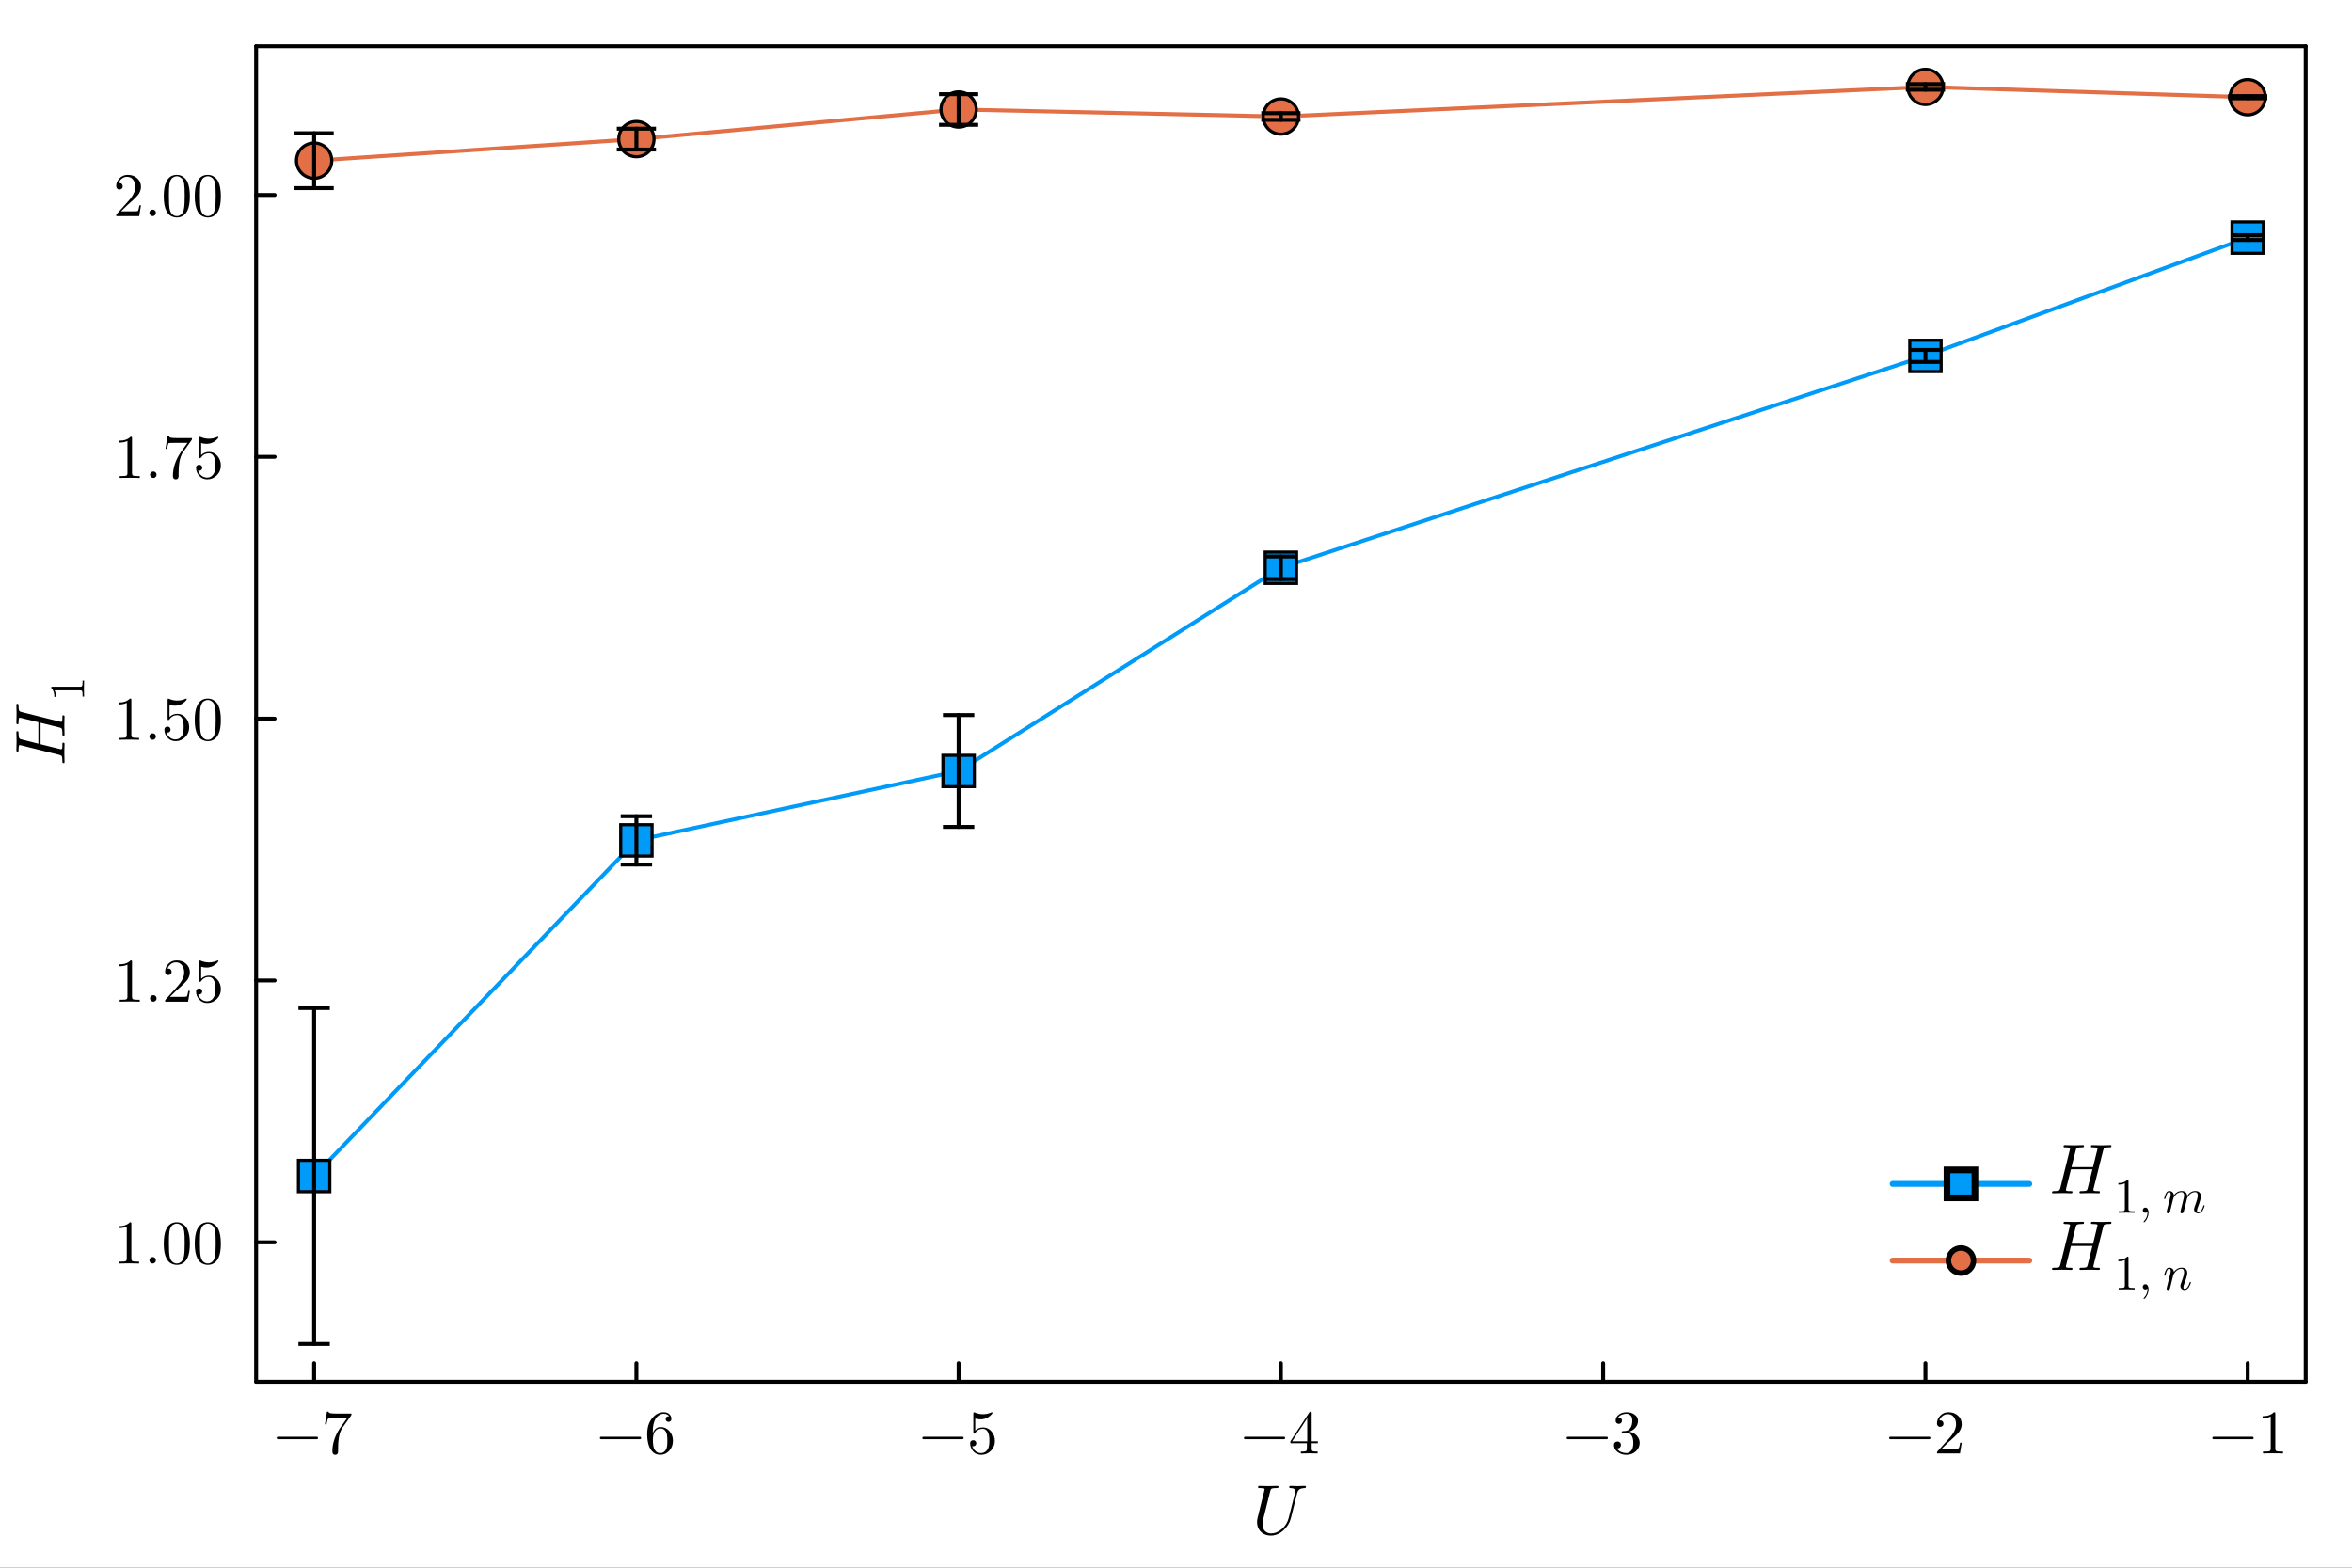 <?xml version="1.0" encoding="utf-8"?>
<svg xmlns="http://www.w3.org/2000/svg" xmlns:xlink="http://www.w3.org/1999/xlink" width="600" height="400" viewBox="0 0 2400 1600">
<rect x="0" y="0" width="2400" height="1600" fill="#333333" stroke="none"/>
<defs>
  <clipPath id="clip910">
    <rect x="0" y="0" width="2400" height="1600"/>
  </clipPath>
</defs>
<path clip-path="url(#clip910)" d="M0 1600 L2400 1600 L2400 0 L0 0  Z" fill="#ffffff" fill-rule="evenodd" fill-opacity="1"/>
<defs>
  <clipPath id="clip911">
    <rect x="480" y="0" width="1681" height="1600"/>
  </clipPath>
</defs>
<defs>
  <clipPath id="clip912">
    <rect x="261" y="47" width="2092" height="1364"/>
  </clipPath>
</defs>
<path clip-path="url(#clip910)" d="M261.33 1410.22 L2352.76 1410.22 L2352.76 47.244 L261.33 47.244  Z" fill="#ffffff" fill-rule="evenodd" fill-opacity="1"/>
<polyline clip-path="url(#clip910)" style="stroke:#000000; stroke-linecap:round; stroke-linejoin:round; stroke-width:4; stroke-opacity:1; fill:none" points="261.33,1410.22 2352.76,1410.22 "/>
<polyline clip-path="url(#clip910)" style="stroke:#000000; stroke-linecap:round; stroke-linejoin:round; stroke-width:4; stroke-opacity:1; fill:none" points="261.33,47.244 2352.76,47.244 "/>
<polyline clip-path="url(#clip910)" style="stroke:#000000; stroke-linecap:round; stroke-linejoin:round; stroke-width:4; stroke-opacity:1; fill:none" points="320.521,1410.22 320.521,1391.32 "/>
<polyline clip-path="url(#clip910)" style="stroke:#000000; stroke-linecap:round; stroke-linejoin:round; stroke-width:4; stroke-opacity:1; fill:none" points="649.361,1410.22 649.361,1391.32 "/>
<polyline clip-path="url(#clip910)" style="stroke:#000000; stroke-linecap:round; stroke-linejoin:round; stroke-width:4; stroke-opacity:1; fill:none" points="978.202,1410.22 978.202,1391.32 "/>
<polyline clip-path="url(#clip910)" style="stroke:#000000; stroke-linecap:round; stroke-linejoin:round; stroke-width:4; stroke-opacity:1; fill:none" points="1307.04,1410.22 1307.04,1391.32 "/>
<polyline clip-path="url(#clip910)" style="stroke:#000000; stroke-linecap:round; stroke-linejoin:round; stroke-width:4; stroke-opacity:1; fill:none" points="1635.88,1410.22 1635.88,1391.32 "/>
<polyline clip-path="url(#clip910)" style="stroke:#000000; stroke-linecap:round; stroke-linejoin:round; stroke-width:4; stroke-opacity:1; fill:none" points="1964.72,1410.22 1964.72,1391.32 "/>
<polyline clip-path="url(#clip910)" style="stroke:#000000; stroke-linecap:round; stroke-linejoin:round; stroke-width:4; stroke-opacity:1; fill:none" points="2293.56,1410.22 2293.56,1391.32 "/>
<path clip-path="url(#clip910)" d="M324.118 1466.71 Q324.489 1467.08 324.489 1467.61 Q324.489 1468.13 324.118 1468.51 Q323.748 1468.88 323.223 1468.88 L283.636 1468.88 Q283.111 1468.88 282.74 1468.51 Q282.37 1468.13 282.37 1467.61 Q282.37 1467.08 282.74 1466.71 Q283.111 1466.34 283.636 1466.34 L323.223 1466.34 Q323.748 1466.34 324.118 1466.71 Z" fill="#000000" fill-rule="nonzero" fill-opacity="1" /><path clip-path="url(#clip910)" d="M331.56 1453.68 L333.629 1440.68 L335.204 1440.68 Q335.389 1441.46 335.698 1441.79 Q336.038 1442.13 337.829 1442.41 Q339.651 1442.69 343.325 1442.69 L358.672 1442.69 Q358.672 1444.14 358.116 1444.91 L349.563 1456.93 Q346.845 1460.72 345.641 1467.73 Q344.931 1472.43 344.962 1478.11 L344.962 1481.32 Q344.962 1484.81 342.028 1484.81 Q339.126 1484.81 339.126 1481.32 Q339.126 1469.25 346.907 1457.54 Q347.741 1456.34 350.798 1452.05 Q353.886 1447.75 354.009 1447.57 L340.917 1447.57 Q335.173 1447.57 334.71 1447.94 Q334.092 1448.5 333.135 1453.68 L331.56 1453.68 Z" fill="#000000" fill-rule="nonzero" fill-opacity="1" /><path clip-path="url(#clip910)" d="M653.839 1466.71 Q654.21 1467.08 654.21 1467.61 Q654.21 1468.13 653.839 1468.51 Q653.468 1468.88 652.943 1468.88 L613.356 1468.88 Q612.831 1468.88 612.461 1468.51 Q612.09 1468.13 612.09 1467.61 Q612.09 1467.08 612.461 1466.71 Q612.831 1466.34 613.356 1466.34 L652.943 1466.34 Q653.468 1466.34 653.839 1466.71 Z" fill="#000000" fill-rule="nonzero" fill-opacity="1" /><path clip-path="url(#clip910)" d="M660.385 1463.44 Q660.385 1453.5 665.45 1447.41 Q670.514 1441.3 677.029 1441.3 Q680.827 1441.3 682.927 1443.25 Q685.058 1445.16 685.058 1448.12 Q685.058 1449.76 684.101 1450.47 Q683.143 1451.18 682.155 1451.18 Q681.013 1451.18 680.117 1450.41 Q679.222 1449.64 679.222 1448.25 Q679.222 1445.41 682.711 1445.41 Q681.074 1442.88 677.153 1442.88 Q675.948 1442.88 674.713 1443.25 Q673.478 1443.59 671.872 1444.76 Q670.267 1445.93 669.032 1447.79 Q667.796 1449.64 666.932 1453.13 Q666.067 1456.62 666.067 1461.16 L666.067 1462.67 Q668.661 1456.4 673.972 1456.43 Q679.283 1456.43 682.958 1460.48 Q686.633 1464.52 686.633 1470.51 Q686.633 1476.66 682.804 1480.73 Q678.975 1484.81 673.602 1484.81 Q671.193 1484.81 669.001 1483.79 Q666.839 1482.8 664.801 1480.52 Q662.794 1478.23 661.59 1473.85 Q660.385 1469.46 660.385 1463.44 M666.191 1469.12 Q666.191 1475.33 667.333 1478.29 Q667.518 1478.79 667.92 1479.47 Q668.352 1480.15 669.062 1481.04 Q669.804 1481.91 671.008 1482.49 Q672.212 1483.05 673.602 1483.05 Q677.832 1483.05 679.87 1478.94 Q680.951 1476.66 680.951 1470.45 Q680.951 1464.12 679.808 1461.8 Q677.863 1457.88 673.91 1457.88 Q671.255 1457.88 669.402 1459.7 Q667.58 1461.53 666.87 1463.97 Q666.191 1466.41 666.191 1469.12 Z" fill="#000000" fill-rule="nonzero" fill-opacity="1" /><path clip-path="url(#clip910)" d="M982.927 1466.71 Q983.297 1467.08 983.297 1467.61 Q983.297 1468.13 982.927 1468.51 Q982.556 1468.88 982.031 1468.88 L942.444 1468.88 Q941.919 1468.88 941.548 1468.51 Q941.178 1468.13 941.178 1467.61 Q941.178 1467.08 941.548 1466.71 Q941.919 1466.34 942.444 1466.34 L982.031 1466.34 Q982.556 1466.34 982.927 1466.71 Z" fill="#000000" fill-rule="nonzero" fill-opacity="1" /><path clip-path="url(#clip910)" d="M989.967 1473.23 Q989.967 1471.35 990.986 1470.64 Q992.005 1469.89 993.086 1469.89 Q994.537 1469.89 995.371 1470.82 Q996.236 1471.72 996.236 1472.98 Q996.236 1474.25 995.371 1475.18 Q994.537 1476.07 993.086 1476.07 Q992.376 1476.07 992.005 1475.95 Q992.839 1478.85 995.371 1480.95 Q997.934 1483.05 1001.3 1483.05 Q1005.53 1483.05 1008.06 1478.94 Q1009.58 1476.29 1009.58 1470.27 Q1009.58 1464.95 1008.43 1462.3 Q1006.67 1458.25 1003.06 1458.25 Q997.934 1458.25 994.908 1462.67 Q994.537 1463.22 994.105 1463.26 Q993.487 1463.26 993.333 1462.92 Q993.209 1462.55 993.209 1461.59 L993.209 1442.88 Q993.209 1441.36 993.827 1441.36 Q994.074 1441.36 994.599 1441.55 Q998.582 1443.31 1003 1443.34 Q1007.54 1443.34 1011.61 1441.49 Q1011.92 1441.3 1012.11 1441.3 Q1012.73 1441.3 1012.76 1442.01 Q1012.76 1442.26 1012.23 1443 Q1011.74 1443.71 1010.66 1444.67 Q1009.58 1445.59 1008.19 1446.49 Q1006.8 1447.38 1004.76 1448 Q1002.75 1448.59 1000.53 1448.59 Q997.872 1448.59 995.155 1447.75 L995.155 1460.08 Q998.428 1456.86 1003.18 1456.86 Q1008.25 1456.86 1011.74 1460.94 Q1015.23 1465.02 1015.23 1470.7 Q1015.23 1476.66 1011.09 1480.73 Q1006.98 1484.81 1001.42 1484.81 Q996.359 1484.81 993.148 1481.2 Q989.967 1477.58 989.967 1473.23 Z" fill="#000000" fill-rule="nonzero" fill-opacity="1" /><path clip-path="url(#clip910)" d="M1311.07 1466.71 Q1311.44 1467.08 1311.44 1467.61 Q1311.44 1468.13 1311.07 1468.51 Q1310.7 1468.88 1310.18 1468.88 L1270.59 1468.88 Q1270.06 1468.88 1269.69 1468.51 Q1269.32 1468.13 1269.32 1467.61 Q1269.32 1467.08 1269.69 1466.71 Q1270.06 1466.34 1270.59 1466.34 L1310.18 1466.34 Q1310.7 1466.34 1311.07 1466.71 Z" fill="#000000" fill-rule="nonzero" fill-opacity="1" /><path clip-path="url(#clip910)" d="M1316.72 1472.98 L1316.72 1471.04 L1336.15 1441.36 Q1336.64 1440.59 1337.41 1440.62 Q1338.12 1440.62 1338.28 1440.9 Q1338.43 1441.18 1338.43 1442.26 L1338.43 1471.04 L1344.76 1471.04 L1344.76 1472.98 L1338.43 1472.98 L1338.43 1478.48 Q1338.43 1480.3 1339.17 1480.89 Q1339.94 1481.47 1343.22 1481.47 L1344.55 1481.47 L1344.55 1483.42 Q1341.95 1483.23 1335.96 1483.23 Q1330 1483.23 1327.41 1483.42 L1327.41 1481.47 L1328.74 1481.47 Q1332.01 1481.47 1332.78 1480.92 Q1333.55 1480.33 1333.55 1478.48 L1333.55 1472.98 L1316.72 1472.98 M1318.51 1471.04 L1333.92 1471.04 L1333.92 1447.45 L1318.51 1471.04 Z" fill="#000000" fill-rule="nonzero" fill-opacity="1" /><path clip-path="url(#clip910)" d="M1640.36 1466.71 Q1640.73 1467.08 1640.73 1467.61 Q1640.73 1468.13 1640.36 1468.51 Q1639.99 1468.88 1639.47 1468.88 L1599.88 1468.88 Q1599.35 1468.88 1598.98 1468.51 Q1598.61 1468.13 1598.61 1467.61 Q1598.61 1467.08 1598.98 1466.71 Q1599.35 1466.34 1599.88 1466.34 L1639.47 1466.34 Q1639.99 1466.34 1640.36 1466.71 Z" fill="#000000" fill-rule="nonzero" fill-opacity="1" /><path clip-path="url(#clip910)" d="M1646.91 1474.9 Q1646.91 1473.01 1647.99 1472.12 Q1649.07 1471.22 1650.46 1471.22 Q1651.91 1471.22 1652.93 1472.18 Q1653.98 1473.11 1653.98 1474.74 Q1653.98 1476.5 1652.74 1477.49 Q1651.54 1478.48 1649.81 1478.23 Q1651.32 1480.76 1654.1 1481.91 Q1656.91 1483.05 1659.51 1483.05 Q1662.22 1483.05 1664.42 1480.7 Q1666.64 1478.36 1666.64 1472.61 Q1666.64 1467.73 1664.72 1464.92 Q1662.84 1462.11 1659.1 1462.11 L1656.33 1462.11 Q1655.37 1462.11 1655.09 1462.02 Q1654.81 1461.93 1654.81 1461.4 Q1654.81 1460.79 1655.77 1460.66 Q1656.73 1460.66 1658.24 1460.48 Q1661.91 1460.35 1663.86 1457.17 Q1665.62 1454.21 1665.62 1449.98 Q1665.62 1446.12 1663.77 1444.51 Q1661.95 1442.88 1659.57 1442.88 Q1657.34 1442.88 1654.9 1443.8 Q1652.47 1444.73 1651.14 1446.8 Q1655.06 1446.8 1655.06 1449.98 Q1655.06 1451.37 1654.16 1452.29 Q1653.3 1453.19 1651.85 1453.19 Q1650.46 1453.19 1649.53 1452.32 Q1648.61 1451.43 1648.61 1449.92 Q1648.61 1446.3 1651.82 1443.8 Q1655.06 1441.3 1659.81 1441.3 Q1664.51 1441.3 1667.97 1443.77 Q1671.46 1446.24 1671.46 1450.04 Q1671.46 1453.78 1668.99 1456.83 Q1666.52 1459.89 1662.59 1461.16 Q1667.41 1462.11 1670.28 1465.39 Q1673.15 1468.63 1673.15 1472.61 Q1673.15 1477.55 1669.26 1481.2 Q1665.37 1484.81 1659.69 1484.81 Q1654.44 1484.81 1650.67 1481.97 Q1646.91 1479.13 1646.91 1474.9 Z" fill="#000000" fill-rule="nonzero" fill-opacity="1" /><path clip-path="url(#clip910)" d="M1969.45 1466.71 Q1969.82 1467.08 1969.82 1467.61 Q1969.82 1468.13 1969.45 1468.51 Q1969.08 1468.88 1968.55 1468.88 L1928.97 1468.88 Q1928.44 1468.88 1928.07 1468.51 Q1927.7 1468.13 1927.7 1467.61 Q1927.7 1467.08 1928.07 1466.71 Q1928.44 1466.34 1928.97 1466.34 L1968.55 1466.34 Q1969.08 1466.34 1969.45 1466.71 Z" fill="#000000" fill-rule="nonzero" fill-opacity="1" /><path clip-path="url(#clip910)" d="M1976.49 1483.42 Q1976.49 1482.28 1976.58 1481.94 Q1976.71 1481.6 1977.2 1481.07 L1989.33 1467.55 Q1995.97 1460.08 1995.97 1453.56 Q1995.97 1449.33 1993.75 1446.3 Q1991.56 1443.28 1987.51 1443.28 Q1984.73 1443.28 1982.39 1444.98 Q1980.04 1446.67 1978.96 1449.7 Q1979.14 1449.64 1979.79 1449.64 Q1981.37 1449.64 1982.23 1450.63 Q1983.13 1451.61 1983.13 1452.94 Q1983.13 1454.64 1982.02 1455.47 Q1980.94 1456.28 1979.85 1456.28 Q1979.42 1456.28 1978.84 1456.18 Q1978.28 1456.09 1977.38 1455.23 Q1976.49 1454.33 1976.49 1452.76 Q1976.49 1448.34 1979.82 1444.82 Q1983.19 1441.3 1988.32 1441.3 Q1994.12 1441.3 1997.92 1444.76 Q2001.75 1448.19 2001.75 1453.56 Q2001.75 1455.44 2001.16 1457.17 Q2000.61 1458.87 1999.83 1460.2 Q1999.09 1461.53 1997.05 1463.66 Q1995.02 1465.79 1993.38 1467.3 Q1991.74 1468.81 1988.07 1472.03 L1981.37 1478.54 L1992.76 1478.54 Q1998.32 1478.54 1998.75 1478.05 Q1999.37 1477.15 2000.14 1472.43 L2001.75 1472.43 L1999.96 1483.42 L1976.49 1483.42 Z" fill="#000000" fill-rule="nonzero" fill-opacity="1" /><path clip-path="url(#clip910)" d="M2299.25 1466.71 Q2299.62 1467.08 2299.62 1467.61 Q2299.62 1468.13 2299.25 1468.51 Q2298.88 1468.88 2298.35 1468.88 L2258.76 1468.88 Q2258.24 1468.88 2257.87 1468.51 Q2257.5 1468.13 2257.5 1467.61 Q2257.5 1467.08 2257.87 1466.71 Q2258.24 1466.34 2258.76 1466.34 L2298.35 1466.34 Q2298.88 1466.34 2299.25 1466.71 Z" fill="#000000" fill-rule="nonzero" fill-opacity="1" /><path clip-path="url(#clip910)" d="M2308.76 1447.32 L2308.76 1445.35 Q2316.35 1445.35 2320.28 1441.3 Q2321.36 1441.3 2321.54 1441.55 Q2321.73 1441.79 2321.73 1442.94 L2321.73 1478.42 Q2321.73 1480.3 2322.65 1480.89 Q2323.58 1481.47 2327.62 1481.47 L2329.63 1481.47 L2329.63 1483.42 Q2327.41 1483.23 2319.38 1483.23 Q2311.35 1483.23 2309.16 1483.42 L2309.16 1481.47 L2311.17 1481.47 Q2315.15 1481.47 2316.11 1480.92 Q2317.06 1480.33 2317.06 1478.42 L2317.06 1445.65 Q2313.76 1447.32 2308.76 1447.32 Z" fill="#000000" fill-rule="nonzero" fill-opacity="1" /><path clip-path="url(#clip910)" d="M1332.57 1517.34 Q1332.57 1518.78 1331.38 1518.78 Q1329.27 1518.85 1327.83 1519.27 Q1326.39 1519.66 1325.55 1520.43 Q1324.74 1521.21 1324.28 1522.05 Q1323.86 1522.86 1323.58 1524.09 L1317.19 1549.63 Q1315.36 1556.83 1309.46 1562.07 Q1303.55 1567.27 1296.84 1567.27 Q1293.01 1567.27 1289.82 1565.69 Q1286.65 1564.11 1284.69 1560.91 Q1282.72 1557.71 1282.72 1553.46 Q1282.72 1551.42 1283.25 1549.28 L1287.6 1531.5 L1289.22 1525.18 Q1290.41 1520.5 1290.41 1520.08 Q1290.41 1519.42 1289.99 1519.24 Q1289.61 1519.03 1288.48 1518.92 L1285.74 1518.78 Q1284.9 1518.78 1284.55 1518.75 Q1284.23 1518.71 1283.98 1518.54 Q1283.74 1518.36 1283.74 1517.97 Q1283.74 1517.48 1283.84 1517.17 Q1283.98 1516.82 1284.23 1516.71 Q1284.48 1516.6 1284.65 1516.57 Q1284.83 1516.53 1285.11 1516.53 L1294.38 1516.75 L1303.59 1516.53 Q1304.61 1516.53 1304.61 1517.34 Q1304.61 1518.36 1304.15 1518.57 Q1303.69 1518.78 1302.15 1518.78 Q1299.51 1518.78 1298.32 1519.13 Q1297.16 1519.45 1296.81 1520.01 Q1296.49 1520.54 1296.11 1522.09 L1289.11 1550.09 Q1288.76 1551.49 1288.55 1552.9 Q1288.38 1554.27 1288.38 1554.97 L1288.34 1555.67 Q1288.34 1560.14 1290.8 1562.59 Q1293.29 1565.05 1297.12 1565.05 Q1302.75 1565.05 1307.98 1560.59 Q1313.25 1556.13 1315.04 1549.14 L1321.51 1523.46 Q1321.72 1522.82 1321.72 1521.94 Q1321.72 1520.54 1320.66 1519.7 Q1319.64 1518.82 1316.83 1518.78 Q1315.53 1518.78 1315.53 1517.97 Q1315.53 1517.31 1315.78 1516.99 Q1316.06 1516.64 1316.27 1516.6 Q1316.52 1516.53 1316.83 1516.53 Q1318.03 1516.53 1320.56 1516.64 Q1323.09 1516.75 1324.32 1516.75 Q1325.55 1516.75 1328.01 1516.64 Q1330.47 1516.53 1331.66 1516.53 Q1332.08 1516.53 1332.29 1516.75 Q1332.54 1516.92 1332.57 1517.13 L1332.57 1517.34 Z" fill="#000000" fill-rule="nonzero" fill-opacity="1" /><polyline clip-path="url(#clip910)" style="stroke:#000000; stroke-linecap:round; stroke-linejoin:round; stroke-width:4; stroke-opacity:1; fill:none" points="261.33,1410.22 261.33,47.244 "/>
<polyline clip-path="url(#clip910)" style="stroke:#000000; stroke-linecap:round; stroke-linejoin:round; stroke-width:4; stroke-opacity:1; fill:none" points="2352.76,1410.22 2352.76,47.244 "/>
<polyline clip-path="url(#clip910)" style="stroke:#000000; stroke-linecap:round; stroke-linejoin:round; stroke-width:4; stroke-opacity:1; fill:none" points="261.33,1267.95 280.227,1267.95 "/>
<polyline clip-path="url(#clip910)" style="stroke:#000000; stroke-linecap:round; stroke-linejoin:round; stroke-width:4; stroke-opacity:1; fill:none" points="261.33,1000.71 280.227,1000.71 "/>
<polyline clip-path="url(#clip910)" style="stroke:#000000; stroke-linecap:round; stroke-linejoin:round; stroke-width:4; stroke-opacity:1; fill:none" points="261.33,733.469 280.227,733.469 "/>
<polyline clip-path="url(#clip910)" style="stroke:#000000; stroke-linecap:round; stroke-linejoin:round; stroke-width:4; stroke-opacity:1; fill:none" points="261.33,466.227 280.227,466.227 "/>
<polyline clip-path="url(#clip910)" style="stroke:#000000; stroke-linecap:round; stroke-linejoin:round; stroke-width:4; stroke-opacity:1; fill:none" points="261.33,198.984 280.227,198.984 "/>
<path clip-path="url(#clip910)" d="M121.05 1253.46 L121.05 1251.48 Q128.647 1251.48 132.568 1247.44 Q133.649 1247.44 133.834 1247.68 Q134.02 1247.93 134.02 1249.07 L134.02 1284.55 Q134.02 1286.44 134.946 1287.02 Q135.873 1287.61 139.918 1287.61 L141.925 1287.61 L141.925 1289.55 Q139.702 1289.37 131.673 1289.37 Q123.644 1289.37 121.452 1289.55 L121.452 1287.61 L123.459 1287.61 Q127.442 1287.61 128.4 1287.05 Q129.357 1286.47 129.357 1284.55 L129.357 1251.79 Q126.053 1253.46 121.05 1253.46 Z" fill="#000000" fill-rule="nonzero" fill-opacity="1" /><path clip-path="url(#clip910)" d="M153.381 1288.54 Q152.424 1287.52 152.424 1286.19 Q152.424 1284.86 153.381 1283.9 Q154.338 1282.92 155.79 1282.92 Q157.179 1282.92 158.106 1283.84 Q159.063 1284.74 159.063 1286.22 Q159.063 1287.67 158.044 1288.63 Q157.056 1289.55 155.79 1289.55 Q154.338 1289.55 153.381 1288.54 Z" fill="#000000" fill-rule="nonzero" fill-opacity="1" /><path clip-path="url(#clip910)" d="M167.091 1269.33 Q167.091 1260.03 169.438 1254.97 Q172.711 1247.44 180.431 1247.44 Q182.068 1247.44 183.766 1247.9 Q185.495 1248.33 187.657 1250.03 Q189.849 1251.73 191.177 1254.51 Q193.709 1259.88 193.709 1269.33 Q193.709 1278.56 191.362 1283.6 Q187.935 1290.94 180.369 1290.94 Q177.529 1290.94 174.626 1289.49 Q171.754 1288.04 169.932 1284.55 Q167.091 1279.33 167.091 1269.33 M172.341 1268.56 Q172.341 1278.1 173.02 1281.9 Q173.792 1286 175.892 1287.79 Q178.023 1289.55 180.369 1289.55 Q182.902 1289.55 185.001 1287.67 Q187.132 1285.76 187.78 1281.65 Q188.491 1277.6 188.46 1268.56 Q188.46 1259.76 187.842 1256.24 Q187.008 1252.13 184.785 1250.49 Q182.593 1248.83 180.369 1248.83 Q179.536 1248.83 178.64 1249.07 Q177.776 1249.32 176.51 1250.03 Q175.243 1250.74 174.255 1252.5 Q173.298 1254.26 172.835 1256.92 Q172.341 1260.34 172.341 1268.56 Z" fill="#000000" fill-rule="nonzero" fill-opacity="1" /><path clip-path="url(#clip910)" d="M198.712 1269.33 Q198.712 1260.03 201.058 1254.97 Q204.332 1247.44 212.051 1247.44 Q213.688 1247.44 215.386 1247.9 Q217.116 1248.33 219.277 1250.03 Q221.47 1251.73 222.797 1254.51 Q225.33 1259.88 225.33 1269.33 Q225.33 1278.56 222.983 1283.6 Q219.555 1290.94 211.99 1290.94 Q209.149 1290.94 206.246 1289.49 Q203.374 1288.04 201.553 1284.55 Q198.712 1279.33 198.712 1269.33 M203.961 1268.56 Q203.961 1278.1 204.64 1281.9 Q205.412 1286 207.512 1287.79 Q209.643 1289.55 211.99 1289.55 Q214.522 1289.55 216.622 1287.67 Q218.752 1285.76 219.401 1281.65 Q220.111 1277.6 220.08 1268.56 Q220.08 1259.76 219.463 1256.24 Q218.629 1252.13 216.405 1250.49 Q214.213 1248.83 211.99 1248.83 Q211.156 1248.83 210.261 1249.07 Q209.396 1249.32 208.13 1250.03 Q206.864 1250.74 205.876 1252.5 Q204.918 1254.26 204.455 1256.92 Q203.961 1260.34 203.961 1268.56 Z" fill="#000000" fill-rule="nonzero" fill-opacity="1" /><path clip-path="url(#clip910)" d="M121.73 986.214 L121.73 984.238 Q129.326 984.238 133.248 980.193 Q134.329 980.193 134.514 980.44 Q134.699 980.687 134.699 981.83 L134.699 1017.31 Q134.699 1019.19 135.625 1019.78 Q136.552 1020.37 140.597 1020.37 L142.604 1020.37 L142.604 1022.31 Q140.381 1022.13 132.352 1022.13 Q124.324 1022.13 122.131 1022.31 L122.131 1020.37 L124.138 1020.37 Q128.122 1020.37 129.079 1019.81 Q130.036 1019.22 130.036 1017.31 L130.036 984.547 Q126.732 986.214 121.73 986.214 Z" fill="#000000" fill-rule="nonzero" fill-opacity="1" /><path clip-path="url(#clip910)" d="M154.06 1021.29 Q153.103 1020.27 153.103 1018.95 Q153.103 1017.62 154.06 1016.66 Q155.018 1015.67 156.469 1015.67 Q157.858 1015.67 158.785 1016.6 Q159.742 1017.49 159.742 1018.98 Q159.742 1020.43 158.723 1021.39 Q157.735 1022.31 156.469 1022.31 Q155.018 1022.31 154.06 1021.29 Z" fill="#000000" fill-rule="nonzero" fill-opacity="1" /><path clip-path="url(#clip910)" d="M168.45 1022.31 Q168.45 1021.17 168.543 1020.83 Q168.666 1020.49 169.16 1019.97 L181.296 1006.44 Q187.935 998.967 187.935 992.452 Q187.935 988.222 185.712 985.195 Q183.519 982.169 179.474 982.169 Q176.695 982.169 174.348 983.868 Q172.001 985.566 170.92 988.592 Q171.106 988.53 171.754 988.53 Q173.329 988.53 174.194 989.518 Q175.089 990.507 175.089 991.834 Q175.089 993.533 173.977 994.366 Q172.897 995.169 171.816 995.169 Q171.384 995.169 170.797 995.077 Q170.241 994.984 169.346 994.119 Q168.45 993.224 168.45 991.649 Q168.45 987.233 171.785 983.713 Q175.151 980.193 180.277 980.193 Q186.082 980.193 189.88 983.651 Q193.709 987.079 193.709 992.452 Q193.709 994.336 193.123 996.065 Q192.567 997.763 191.795 999.091 Q191.054 1000.42 189.016 1002.55 Q186.978 1004.68 185.341 1006.19 Q183.704 1007.71 180.03 1010.92 L173.329 1017.43 L184.723 1017.43 Q190.282 1017.43 190.714 1016.94 Q191.332 1016.04 192.104 1011.32 L193.709 1011.32 L191.918 1022.31 L168.45 1022.31 Z" fill="#000000" fill-rule="nonzero" fill-opacity="1" /><path clip-path="url(#clip910)" d="M200.07 1012.12 Q200.07 1010.24 201.089 1009.53 Q202.108 1008.79 203.189 1008.79 Q204.64 1008.79 205.474 1009.71 Q206.339 1010.61 206.339 1011.87 Q206.339 1013.14 205.474 1014.07 Q204.64 1014.96 203.189 1014.96 Q202.479 1014.96 202.108 1014.84 Q202.942 1017.74 205.474 1019.84 Q208.037 1021.94 211.403 1021.94 Q215.633 1021.94 218.166 1017.83 Q219.679 1015.18 219.679 1009.16 Q219.679 1003.85 218.536 1001.19 Q216.776 997.146 213.163 997.146 Q208.037 997.146 205.011 1001.56 Q204.64 1002.12 204.208 1002.15 Q203.591 1002.15 203.436 1001.81 Q203.313 1001.44 203.313 1000.48 L203.313 981.768 Q203.313 980.255 203.93 980.255 Q204.177 980.255 204.702 980.44 Q208.686 982.2 213.101 982.231 Q217.641 982.231 221.717 980.378 Q222.025 980.193 222.211 980.193 Q222.828 980.193 222.859 980.903 Q222.859 981.15 222.334 981.891 Q221.84 982.601 220.759 983.559 Q219.679 984.485 218.289 985.381 Q216.9 986.276 214.862 986.894 Q212.854 987.48 210.631 987.48 Q207.975 987.48 205.258 986.647 L205.258 998.967 Q208.531 995.756 213.287 995.756 Q218.351 995.756 221.84 999.832 Q225.33 1003.91 225.33 1009.59 Q225.33 1015.55 221.192 1019.63 Q217.085 1023.7 211.527 1023.7 Q206.462 1023.7 203.251 1020.09 Q200.07 1016.48 200.07 1012.12 Z" fill="#000000" fill-rule="nonzero" fill-opacity="1" /><path clip-path="url(#clip910)" d="M121.05 718.972 L121.05 716.995 Q128.647 716.995 132.568 712.95 Q133.649 712.95 133.834 713.197 Q134.02 713.444 134.02 714.587 L134.02 750.067 Q134.02 751.951 134.946 752.537 Q135.873 753.124 139.918 753.124 L141.925 753.124 L141.925 755.069 Q139.702 754.884 131.673 754.884 Q123.644 754.884 121.452 755.069 L121.452 753.124 L123.459 753.124 Q127.442 753.124 128.4 752.568 Q129.357 751.982 129.357 750.067 L129.357 717.304 Q126.053 718.972 121.05 718.972 Z" fill="#000000" fill-rule="nonzero" fill-opacity="1" /><path clip-path="url(#clip910)" d="M153.381 754.05 Q152.424 753.031 152.424 751.704 Q152.424 750.376 153.381 749.419 Q154.338 748.43 155.79 748.43 Q157.179 748.43 158.106 749.357 Q159.063 750.252 159.063 751.735 Q159.063 753.186 158.044 754.143 Q157.056 755.069 155.79 755.069 Q154.338 755.069 153.381 754.05 Z" fill="#000000" fill-rule="nonzero" fill-opacity="1" /><path clip-path="url(#clip910)" d="M167.771 744.879 Q167.771 742.996 168.79 742.285 Q169.809 741.544 170.89 741.544 Q172.341 741.544 173.175 742.471 Q174.039 743.366 174.039 744.632 Q174.039 745.898 173.175 746.825 Q172.341 747.72 170.89 747.72 Q170.179 747.72 169.809 747.597 Q170.642 750.499 173.175 752.599 Q175.738 754.699 179.103 754.699 Q183.334 754.699 185.866 750.592 Q187.379 747.936 187.379 741.915 Q187.379 736.604 186.236 733.948 Q184.476 729.903 180.864 729.903 Q175.738 729.903 172.711 734.319 Q172.341 734.874 171.909 734.905 Q171.291 734.905 171.137 734.566 Q171.013 734.195 171.013 733.238 L171.013 714.525 Q171.013 713.012 171.631 713.012 Q171.878 713.012 172.403 713.197 Q176.386 714.957 180.802 714.988 Q185.341 714.988 189.417 713.136 Q189.726 712.95 189.911 712.95 Q190.529 712.95 190.56 713.66 Q190.56 713.907 190.035 714.649 Q189.541 715.359 188.46 716.316 Q187.379 717.242 185.989 718.138 Q184.6 719.033 182.562 719.651 Q180.555 720.238 178.331 720.238 Q175.676 720.238 172.958 719.404 L172.958 731.725 Q176.232 728.513 180.987 728.513 Q186.051 728.513 189.541 732.589 Q193.03 736.665 193.03 742.347 Q193.03 748.307 188.892 752.383 Q184.785 756.459 179.227 756.459 Q174.163 756.459 170.951 752.846 Q167.771 749.233 167.771 744.879 Z" fill="#000000" fill-rule="nonzero" fill-opacity="1" /><path clip-path="url(#clip910)" d="M198.712 734.844 Q198.712 725.549 201.058 720.485 Q204.332 712.95 212.051 712.95 Q213.688 712.95 215.386 713.413 Q217.116 713.846 219.277 715.544 Q221.47 717.242 222.797 720.022 Q225.33 725.395 225.33 734.844 Q225.33 744.076 222.983 749.11 Q219.555 756.459 211.99 756.459 Q209.149 756.459 206.246 755.008 Q203.374 753.556 201.553 750.067 Q198.712 744.848 198.712 734.844 M203.961 734.072 Q203.961 743.613 204.64 747.411 Q205.412 751.518 207.512 753.309 Q209.643 755.069 211.99 755.069 Q214.522 755.069 216.622 753.186 Q218.752 751.271 219.401 747.164 Q220.111 743.119 220.08 734.072 Q220.08 725.271 219.463 721.751 Q218.629 717.644 216.405 716.007 Q214.213 714.34 211.99 714.34 Q211.156 714.34 210.261 714.587 Q209.396 714.834 208.13 715.544 Q206.864 716.254 205.876 718.014 Q204.918 719.775 204.455 722.43 Q203.961 725.858 203.961 734.072 Z" fill="#000000" fill-rule="nonzero" fill-opacity="1" /><path clip-path="url(#clip910)" d="M121.73 451.729 L121.73 449.753 Q129.326 449.753 133.248 445.708 Q134.329 445.708 134.514 445.955 Q134.699 446.202 134.699 447.344 L134.699 482.824 Q134.699 484.708 135.625 485.295 Q136.552 485.881 140.597 485.881 L142.604 485.881 L142.604 487.827 Q140.381 487.642 132.352 487.642 Q124.324 487.642 122.131 487.827 L122.131 485.881 L124.138 485.881 Q128.122 485.881 129.079 485.326 Q130.036 484.739 130.036 482.824 L130.036 450.062 Q126.732 451.729 121.73 451.729 Z" fill="#000000" fill-rule="nonzero" fill-opacity="1" /><path clip-path="url(#clip910)" d="M154.06 486.808 Q153.103 485.789 153.103 484.461 Q153.103 483.133 154.06 482.176 Q155.018 481.188 156.469 481.188 Q157.858 481.188 158.785 482.114 Q159.742 483.01 159.742 484.492 Q159.742 485.943 158.723 486.9 Q157.735 487.827 156.469 487.827 Q155.018 487.827 154.06 486.808 Z" fill="#000000" fill-rule="nonzero" fill-opacity="1" /><path clip-path="url(#clip910)" d="M168.851 458.09 L170.92 445.09 L172.495 445.09 Q172.681 445.862 172.989 446.202 Q173.329 446.541 175.12 446.819 Q176.942 447.097 180.616 447.097 L195.963 447.097 Q195.963 448.548 195.408 449.32 L186.854 461.332 Q184.137 465.131 182.932 472.14 Q182.222 476.834 182.253 482.516 L182.253 485.727 Q182.253 489.216 179.32 489.216 Q176.417 489.216 176.417 485.727 Q176.417 473.653 184.198 461.95 Q185.032 460.746 188.089 456.454 Q191.177 452.161 191.301 451.976 L178.208 451.976 Q172.464 451.976 172.001 452.347 Q171.384 452.902 170.426 458.09 L168.851 458.09 Z" fill="#000000" fill-rule="nonzero" fill-opacity="1" /><path clip-path="url(#clip910)" d="M200.07 477.637 Q200.07 475.753 201.089 475.043 Q202.108 474.302 203.189 474.302 Q204.64 474.302 205.474 475.228 Q206.339 476.124 206.339 477.39 Q206.339 478.656 205.474 479.582 Q204.64 480.478 203.189 480.478 Q202.479 480.478 202.108 480.354 Q202.942 483.257 205.474 485.356 Q208.037 487.456 211.403 487.456 Q215.633 487.456 218.166 483.349 Q219.679 480.694 219.679 474.672 Q219.679 469.361 218.536 466.705 Q216.776 462.66 213.163 462.66 Q208.037 462.66 205.011 467.076 Q204.64 467.632 204.208 467.663 Q203.591 467.663 203.436 467.323 Q203.313 466.952 203.313 465.995 L203.313 447.282 Q203.313 445.769 203.93 445.769 Q204.177 445.769 204.702 445.955 Q208.686 447.715 213.101 447.746 Q217.641 447.746 221.717 445.893 Q222.025 445.708 222.211 445.708 Q222.828 445.708 222.859 446.418 Q222.859 446.665 222.334 447.406 Q221.84 448.116 220.759 449.073 Q219.679 450 218.289 450.895 Q216.9 451.791 214.862 452.408 Q212.854 452.995 210.631 452.995 Q207.975 452.995 205.258 452.161 L205.258 464.482 Q208.531 461.271 213.287 461.271 Q218.351 461.271 221.84 465.347 Q225.33 469.423 225.33 475.105 Q225.33 481.064 221.192 485.14 Q217.085 489.216 211.527 489.216 Q206.462 489.216 203.251 485.603 Q200.07 481.991 200.07 477.637 Z" fill="#000000" fill-rule="nonzero" fill-opacity="1" /><path clip-path="url(#clip910)" d="M118.58 220.584 Q118.58 219.442 118.673 219.102 Q118.796 218.762 119.29 218.237 L131.426 204.712 Q138.065 197.239 138.065 190.724 Q138.065 186.493 135.842 183.467 Q133.649 180.441 129.604 180.441 Q126.825 180.441 124.478 182.139 Q122.131 183.838 121.05 186.864 Q121.236 186.802 121.884 186.802 Q123.459 186.802 124.324 187.79 Q125.219 188.779 125.219 190.106 Q125.219 191.805 124.108 192.638 Q123.027 193.441 121.946 193.441 Q121.514 193.441 120.927 193.349 Q120.371 193.256 119.476 192.391 Q118.58 191.496 118.58 189.921 Q118.58 185.505 121.915 181.985 Q125.281 178.465 130.407 178.465 Q136.212 178.465 140.01 181.923 Q143.839 185.351 143.839 190.724 Q143.839 192.608 143.253 194.337 Q142.697 196.035 141.925 197.363 Q141.184 198.691 139.146 200.821 Q137.108 202.952 135.471 204.465 Q133.834 205.978 130.16 209.19 L123.459 215.705 L134.853 215.705 Q140.412 215.705 140.844 215.211 Q141.462 214.316 142.234 209.591 L143.839 209.591 L142.048 220.584 L118.58 220.584 Z" fill="#000000" fill-rule="nonzero" fill-opacity="1" /><path clip-path="url(#clip910)" d="M153.381 219.565 Q152.424 218.546 152.424 217.218 Q152.424 215.89 153.381 214.933 Q154.338 213.945 155.79 213.945 Q157.179 213.945 158.106 214.871 Q159.063 215.767 159.063 217.249 Q159.063 218.7 158.044 219.658 Q157.056 220.584 155.79 220.584 Q154.338 220.584 153.381 219.565 Z" fill="#000000" fill-rule="nonzero" fill-opacity="1" /><path clip-path="url(#clip910)" d="M167.091 200.358 Q167.091 191.064 169.438 185.999 Q172.711 178.465 180.431 178.465 Q182.068 178.465 183.766 178.928 Q185.495 179.36 187.657 181.059 Q189.849 182.757 191.177 185.536 Q193.709 190.909 193.709 200.358 Q193.709 209.591 191.362 214.624 Q187.935 221.974 180.369 221.974 Q177.529 221.974 174.626 220.522 Q171.754 219.071 169.932 215.582 Q167.091 210.363 167.091 200.358 M172.341 199.586 Q172.341 209.128 173.02 212.926 Q173.792 217.033 175.892 218.824 Q178.023 220.584 180.369 220.584 Q182.902 220.584 185.001 218.7 Q187.132 216.786 187.78 212.679 Q188.491 208.634 188.46 199.586 Q188.46 190.786 187.842 187.265 Q187.008 183.158 184.785 181.522 Q182.593 179.854 180.369 179.854 Q179.536 179.854 178.64 180.101 Q177.776 180.348 176.51 181.059 Q175.243 181.769 174.255 183.529 Q173.298 185.289 172.835 187.945 Q172.341 191.372 172.341 199.586 Z" fill="#000000" fill-rule="nonzero" fill-opacity="1" /><path clip-path="url(#clip910)" d="M198.712 200.358 Q198.712 191.064 201.058 185.999 Q204.332 178.465 212.051 178.465 Q213.688 178.465 215.386 178.928 Q217.116 179.36 219.277 181.059 Q221.47 182.757 222.797 185.536 Q225.33 190.909 225.33 200.358 Q225.33 209.591 222.983 214.624 Q219.555 221.974 211.99 221.974 Q209.149 221.974 206.246 220.522 Q203.374 219.071 201.553 215.582 Q198.712 210.363 198.712 200.358 M203.961 199.586 Q203.961 209.128 204.64 212.926 Q205.412 217.033 207.512 218.824 Q209.643 220.584 211.99 220.584 Q214.522 220.584 216.622 218.7 Q218.752 216.786 219.401 212.679 Q220.111 208.634 220.08 199.586 Q220.08 190.786 219.463 187.265 Q218.629 183.158 216.405 181.522 Q214.213 179.854 211.99 179.854 Q211.156 179.854 210.261 180.101 Q209.396 180.348 208.13 181.059 Q206.864 181.769 205.876 183.529 Q204.918 185.289 204.455 187.945 Q203.961 191.372 203.961 199.586 Z" fill="#000000" fill-rule="nonzero" fill-opacity="1" /><path clip-path="url(#clip910)" d="M17.508 718.305 Q18.526 718.305 18.737 718.762 Q18.948 719.184 18.948 720.729 Q18.948 723.364 19.299 724.559 Q19.616 725.718 20.178 726.07 Q20.705 726.386 22.251 726.772 L61.108 736.504 Q61.144 736.504 61.635 736.61 Q62.092 736.715 62.338 736.715 Q62.795 736.715 63.076 736.434 Q63.357 736.118 63.498 735.345 Q63.603 734.572 63.638 733.975 Q63.638 733.342 63.638 732.042 Q63.638 730.426 63.919 730.18 Q64.095 730.04 64.411 730.04 Q65.079 730.04 65.43 730.321 Q65.746 730.567 65.816 730.813 Q65.852 731.024 65.852 731.445 Q65.852 732.183 65.781 733.764 Q65.711 735.345 65.711 736.153 L65.641 740.756 L65.852 749.89 Q65.852 750.874 65.043 750.874 Q64.341 750.874 64.025 750.628 Q63.708 750.382 63.673 750.136 Q63.638 749.855 63.638 749.153 Q63.638 745.534 63.287 744.339 Q62.9 743.11 61.249 742.618 L41.398 737.664 L41.398 759.587 L61.108 764.506 Q61.144 764.506 61.635 764.611 Q62.092 764.717 62.338 764.717 Q62.795 764.717 63.076 764.436 Q63.357 764.12 63.498 763.347 Q63.603 762.574 63.638 761.976 Q63.638 761.344 63.638 760.044 Q63.638 758.428 63.919 758.147 Q64.095 758.006 64.411 758.006 Q64.903 758.006 65.254 758.147 Q65.57 758.252 65.676 758.533 Q65.781 758.779 65.816 758.955 Q65.852 759.131 65.852 759.447 Q65.852 760.185 65.781 761.766 Q65.711 763.311 65.711 764.12 L65.641 768.722 L65.852 777.857 Q65.852 778.876 65.043 778.876 Q64.341 778.876 64.06 778.63 Q63.743 778.384 63.708 778.068 Q63.638 777.751 63.638 776.943 Q63.638 775.187 63.533 774.133 Q63.427 773.079 63.287 772.411 Q63.111 771.708 62.619 771.357 Q62.127 770.971 61.706 770.795 Q61.249 770.619 60.23 770.373 L21.583 760.747 Q20.424 760.466 20.248 760.466 Q19.58 760.466 19.405 760.887 Q19.194 761.274 19.089 762.398 L18.948 765.138 Q18.948 765.982 18.913 766.333 Q18.878 766.649 18.702 766.895 Q18.526 767.141 18.14 767.141 Q17.648 767.141 17.332 767.036 Q16.98 766.895 16.875 766.649 Q16.77 766.403 16.735 766.228 Q16.7 766.052 16.7 765.771 L16.91 756.495 L16.7 747.29 Q16.7 746.272 17.508 746.272 Q18.526 746.272 18.737 746.728 Q18.948 747.185 18.948 748.731 Q18.948 751.296 19.299 752.49 Q19.616 753.685 20.178 754.071 Q20.74 754.423 22.251 754.774 L39.15 759.025 L39.15 737.067 L21.583 732.745 Q20.318 732.464 20.248 732.464 Q19.58 732.464 19.405 732.886 Q19.194 733.272 19.089 734.396 L18.948 737.137 Q18.948 737.98 18.913 738.331 Q18.878 738.648 18.702 738.929 Q18.526 739.175 18.14 739.175 Q17.648 739.175 17.332 739.069 Q16.98 738.929 16.875 738.683 Q16.77 738.437 16.735 738.261 Q16.7 738.085 16.7 737.804 L16.91 728.529 L16.7 719.289 Q16.7 718.305 17.508 718.305 Z" fill="#000000" fill-rule="nonzero" fill-opacity="1" /><path clip-path="url(#clip910)" d="M57.038 711.211 L55.465 711.211 Q55.465 705.161 52.243 702.038 Q52.243 701.177 52.44 701.03 Q52.636 700.882 53.546 700.882 L81.804 700.882 Q83.304 700.882 83.772 700.144 Q84.239 699.406 84.239 696.185 L84.239 694.586 L85.788 694.586 Q85.641 696.357 85.641 702.751 Q85.641 709.145 85.788 710.892 L84.239 710.892 L84.239 709.293 Q84.239 706.12 83.796 705.358 Q83.329 704.596 81.804 704.596 L55.71 704.596 Q57.038 707.227 57.038 711.211 Z" fill="#000000" fill-rule="nonzero" fill-opacity="1" /><polyline clip-path="url(#clip912)" style="stroke:#009af9; stroke-linecap:round; stroke-linejoin:round; stroke-width:4; stroke-opacity:1; fill:none" points="2293.56,242.501 1964.72,363.251 1307.04,579.463 978.202,786.873 649.361,857.695 320.521,1200.25 "/>
<path clip-path="url(#clip912)" d="M2277.56 226.501 L2277.56 258.501 L2309.56 258.501 L2309.56 226.501 L2277.56 226.501 Z" fill="#009af9" fill-rule="evenodd" fill-opacity="1" stroke="#000000" stroke-opacity="1" stroke-width="3.2"/>
<path clip-path="url(#clip912)" d="M1948.72 347.251 L1948.72 379.251 L1980.72 379.251 L1980.72 347.251 L1948.72 347.251 Z" fill="#009af9" fill-rule="evenodd" fill-opacity="1" stroke="#000000" stroke-opacity="1" stroke-width="3.2"/>
<path clip-path="url(#clip912)" d="M1291.04 563.463 L1291.04 595.463 L1323.04 595.463 L1323.04 563.463 L1291.04 563.463 Z" fill="#009af9" fill-rule="evenodd" fill-opacity="1" stroke="#000000" stroke-opacity="1" stroke-width="3.2"/>
<path clip-path="url(#clip912)" d="M962.202 770.873 L962.202 802.873 L994.202 802.873 L994.202 770.873 L962.202 770.873 Z" fill="#009af9" fill-rule="evenodd" fill-opacity="1" stroke="#000000" stroke-opacity="1" stroke-width="3.2"/>
<path clip-path="url(#clip912)" d="M633.361 841.695 L633.361 873.695 L665.361 873.695 L665.361 841.695 L633.361 841.695 Z" fill="#009af9" fill-rule="evenodd" fill-opacity="1" stroke="#000000" stroke-opacity="1" stroke-width="3.2"/>
<path clip-path="url(#clip912)" d="M304.521 1184.25 L304.521 1216.25 L336.521 1216.25 L336.521 1184.25 L304.521 1184.25 Z" fill="#009af9" fill-rule="evenodd" fill-opacity="1" stroke="#000000" stroke-opacity="1" stroke-width="3.2"/>
<polyline clip-path="url(#clip912)" style="stroke:#000000; stroke-linecap:round; stroke-linejoin:round; stroke-width:4; stroke-opacity:1; fill:none" points="2293.56,244.971 2293.56,240.031 "/>
<polyline clip-path="url(#clip912)" style="stroke:#000000; stroke-linecap:round; stroke-linejoin:round; stroke-width:4; stroke-opacity:1; fill:none" points="1964.72,369.395 1964.72,357.107 "/>
<polyline clip-path="url(#clip912)" style="stroke:#000000; stroke-linecap:round; stroke-linejoin:round; stroke-width:4; stroke-opacity:1; fill:none" points="1307.04,590.964 1307.04,567.961 "/>
<polyline clip-path="url(#clip912)" style="stroke:#000000; stroke-linecap:round; stroke-linejoin:round; stroke-width:4; stroke-opacity:1; fill:none" points="978.202,843.947 978.202,729.799 "/>
<polyline clip-path="url(#clip912)" style="stroke:#000000; stroke-linecap:round; stroke-linejoin:round; stroke-width:4; stroke-opacity:1; fill:none" points="649.361,882.367 649.361,833.023 "/>
<polyline clip-path="url(#clip912)" style="stroke:#000000; stroke-linecap:round; stroke-linejoin:round; stroke-width:4; stroke-opacity:1; fill:none" points="320.521,1371.65 320.521,1028.85 "/>
<line clip-path="url(#clip912)" x1="2309.56" y1="244.971" x2="2277.56" y2="244.971" style="stroke:#000000; stroke-width:4; stroke-opacity:1"/>
<line clip-path="url(#clip912)" x1="2309.56" y1="240.031" x2="2277.56" y2="240.031" style="stroke:#000000; stroke-width:4; stroke-opacity:1"/>
<line clip-path="url(#clip912)" x1="1980.72" y1="369.395" x2="1948.72" y2="369.395" style="stroke:#000000; stroke-width:4; stroke-opacity:1"/>
<line clip-path="url(#clip912)" x1="1980.72" y1="357.107" x2="1948.72" y2="357.107" style="stroke:#000000; stroke-width:4; stroke-opacity:1"/>
<line clip-path="url(#clip912)" x1="1323.04" y1="590.964" x2="1291.04" y2="590.964" style="stroke:#000000; stroke-width:4; stroke-opacity:1"/>
<line clip-path="url(#clip912)" x1="1323.04" y1="567.961" x2="1291.04" y2="567.961" style="stroke:#000000; stroke-width:4; stroke-opacity:1"/>
<line clip-path="url(#clip912)" x1="994.202" y1="843.947" x2="962.202" y2="843.947" style="stroke:#000000; stroke-width:4; stroke-opacity:1"/>
<line clip-path="url(#clip912)" x1="994.202" y1="729.799" x2="962.202" y2="729.799" style="stroke:#000000; stroke-width:4; stroke-opacity:1"/>
<line clip-path="url(#clip912)" x1="665.361" y1="882.367" x2="633.361" y2="882.367" style="stroke:#000000; stroke-width:4; stroke-opacity:1"/>
<line clip-path="url(#clip912)" x1="665.361" y1="833.023" x2="633.361" y2="833.023" style="stroke:#000000; stroke-width:4; stroke-opacity:1"/>
<line clip-path="url(#clip912)" x1="336.521" y1="1371.65" x2="304.521" y2="1371.65" style="stroke:#000000; stroke-width:4; stroke-opacity:1"/>
<line clip-path="url(#clip912)" x1="336.521" y1="1028.85" x2="304.521" y2="1028.85" style="stroke:#000000; stroke-width:4; stroke-opacity:1"/>
<polyline clip-path="url(#clip912)" style="stroke:#e26f46; stroke-linecap:round; stroke-linejoin:round; stroke-width:4; stroke-opacity:1; fill:none" points="2293.56,99.221 1964.72,88.689 1307.04,118.92 978.202,111.751 649.361,141.973 320.521,163.965 "/>
<circle clip-path="url(#clip912)" cx="2293.56" cy="99.221" r="18" fill="#e26f46" fill-rule="evenodd" fill-opacity="1" stroke="#000000" stroke-opacity="1" stroke-width="3.2"/>
<circle clip-path="url(#clip912)" cx="1964.72" cy="88.689" r="18" fill="#e26f46" fill-rule="evenodd" fill-opacity="1" stroke="#000000" stroke-opacity="1" stroke-width="3.2"/>
<circle clip-path="url(#clip912)" cx="1307.04" cy="118.92" r="18" fill="#e26f46" fill-rule="evenodd" fill-opacity="1" stroke="#000000" stroke-opacity="1" stroke-width="3.2"/>
<circle clip-path="url(#clip912)" cx="978.202" cy="111.751" r="18" fill="#e26f46" fill-rule="evenodd" fill-opacity="1" stroke="#000000" stroke-opacity="1" stroke-width="3.2"/>
<circle clip-path="url(#clip912)" cx="649.361" cy="141.973" r="18" fill="#e26f46" fill-rule="evenodd" fill-opacity="1" stroke="#000000" stroke-opacity="1" stroke-width="3.2"/>
<circle clip-path="url(#clip912)" cx="320.521" cy="163.965" r="18" fill="#e26f46" fill-rule="evenodd" fill-opacity="1" stroke="#000000" stroke-opacity="1" stroke-width="3.2"/>
<polyline clip-path="url(#clip912)" style="stroke:#000000; stroke-linecap:round; stroke-linejoin:round; stroke-width:4; stroke-opacity:1; fill:none" points="2293.56,100.35 2293.56,98.092 "/>
<polyline clip-path="url(#clip912)" style="stroke:#000000; stroke-linecap:round; stroke-linejoin:round; stroke-width:4; stroke-opacity:1; fill:none" points="1964.72,91.558 1964.72,85.819 "/>
<polyline clip-path="url(#clip912)" style="stroke:#000000; stroke-linecap:round; stroke-linejoin:round; stroke-width:4; stroke-opacity:1; fill:none" points="1307.04,122.313 1307.04,115.527 "/>
<polyline clip-path="url(#clip912)" style="stroke:#000000; stroke-linecap:round; stroke-linejoin:round; stroke-width:4; stroke-opacity:1; fill:none" points="978.202,127.383 978.202,96.12 "/>
<polyline clip-path="url(#clip912)" style="stroke:#000000; stroke-linecap:round; stroke-linejoin:round; stroke-width:4; stroke-opacity:1; fill:none" points="649.361,152.628 649.361,131.317 "/>
<polyline clip-path="url(#clip912)" style="stroke:#000000; stroke-linecap:round; stroke-linejoin:round; stroke-width:4; stroke-opacity:1; fill:none" points="320.521,191.969 320.521,135.962 "/>
<line clip-path="url(#clip912)" x1="2313.56" y1="100.35" x2="2273.56" y2="100.35" style="stroke:#000000; stroke-width:4; stroke-opacity:1"/>
<line clip-path="url(#clip912)" x1="2313.56" y1="98.092" x2="2273.56" y2="98.092" style="stroke:#000000; stroke-width:4; stroke-opacity:1"/>
<line clip-path="url(#clip912)" x1="1984.72" y1="91.558" x2="1944.72" y2="91.558" style="stroke:#000000; stroke-width:4; stroke-opacity:1"/>
<line clip-path="url(#clip912)" x1="1984.72" y1="85.819" x2="1944.72" y2="85.819" style="stroke:#000000; stroke-width:4; stroke-opacity:1"/>
<line clip-path="url(#clip912)" x1="1327.04" y1="122.313" x2="1287.04" y2="122.313" style="stroke:#000000; stroke-width:4; stroke-opacity:1"/>
<line clip-path="url(#clip912)" x1="1327.04" y1="115.527" x2="1287.04" y2="115.527" style="stroke:#000000; stroke-width:4; stroke-opacity:1"/>
<line clip-path="url(#clip912)" x1="998.202" y1="127.383" x2="958.202" y2="127.383" style="stroke:#000000; stroke-width:4; stroke-opacity:1"/>
<line clip-path="url(#clip912)" x1="998.202" y1="96.12" x2="958.202" y2="96.12" style="stroke:#000000; stroke-width:4; stroke-opacity:1"/>
<line clip-path="url(#clip912)" x1="669.361" y1="152.628" x2="629.361" y2="152.628" style="stroke:#000000; stroke-width:4; stroke-opacity:1"/>
<line clip-path="url(#clip912)" x1="669.361" y1="131.317" x2="629.361" y2="131.317" style="stroke:#000000; stroke-width:4; stroke-opacity:1"/>
<line clip-path="url(#clip912)" x1="340.521" y1="191.969" x2="300.521" y2="191.969" style="stroke:#000000; stroke-width:4; stroke-opacity:1"/>
<line clip-path="url(#clip912)" x1="340.521" y1="135.962" x2="300.521" y2="135.962" style="stroke:#000000; stroke-width:4; stroke-opacity:1"/>
<path clip-path="url(#clip910)" d="M1908.02 1364.79 L2283.04 1364.79 L2283.04 1130.04 L1908.02 1130.04  Z" fill="#ffffff" fill-rule="evenodd" fill-opacity="1"/>
<polyline clip-path="url(#clip910)" style="stroke:#000000; stroke-linecap:round; stroke-linejoin:round; stroke-width:4; stroke-opacity:0; fill:none" points="1908.02,1364.79 2283.04,1364.79 2283.04,1130.04 1908.02,1130.04 1908.02,1364.79 "/>
<polyline clip-path="url(#clip910)" style="stroke:#009af9; stroke-linecap:round; stroke-linejoin:round; stroke-width:6; stroke-opacity:1; fill:none" points="1931.26,1208.29 2070.69,1208.29 "/>
<path clip-path="url(#clip910)" d="M1986.72 1194.03 L1986.72 1222.54 L2015.23 1222.54 L2015.23 1194.03 L1986.72 1194.03 Z" fill="#009af9" fill-rule="evenodd" fill-opacity="1" stroke="#000000" stroke-opacity="1" stroke-width="6.827"/>
<path clip-path="url(#clip910)" d="M2154.49 1169.51 Q2154.49 1170.53 2154.04 1170.74 Q2153.62 1170.95 2152.07 1170.95 Q2149.44 1170.95 2148.24 1171.3 Q2147.08 1171.62 2146.73 1172.18 Q2146.41 1172.7 2146.03 1174.25 L2136.3 1213.11 Q2136.3 1213.14 2136.19 1213.64 Q2136.08 1214.09 2136.08 1214.34 Q2136.08 1214.79 2136.37 1215.08 Q2136.68 1215.36 2137.45 1215.5 Q2138.23 1215.6 2138.82 1215.64 Q2139.46 1215.64 2140.76 1215.64 Q2142.37 1215.64 2142.62 1215.92 Q2142.76 1216.09 2142.76 1216.41 Q2142.76 1217.08 2142.48 1217.43 Q2142.23 1217.75 2141.99 1217.82 Q2141.78 1217.85 2141.35 1217.85 Q2140.62 1217.85 2139.04 1217.78 Q2137.45 1217.71 2136.65 1217.71 L2132.04 1217.64 L2122.91 1217.85 Q2121.93 1217.85 2121.93 1217.04 Q2121.93 1216.34 2122.17 1216.02 Q2122.42 1215.71 2122.66 1215.67 Q2122.94 1215.64 2123.65 1215.64 Q2127.27 1215.64 2128.46 1215.29 Q2129.69 1214.9 2130.18 1213.25 L2135.14 1193.4 L2113.21 1193.4 L2108.29 1213.11 Q2108.29 1213.14 2108.19 1213.64 Q2108.08 1214.09 2108.08 1214.34 Q2108.08 1214.79 2108.36 1215.08 Q2108.68 1215.36 2109.45 1215.5 Q2110.23 1215.6 2110.82 1215.64 Q2111.46 1215.64 2112.76 1215.64 Q2114.37 1215.64 2114.65 1215.92 Q2114.79 1216.09 2114.79 1216.41 Q2114.79 1216.9 2114.65 1217.25 Q2114.55 1217.57 2114.27 1217.68 Q2114.02 1217.78 2113.84 1217.82 Q2113.67 1217.85 2113.35 1217.85 Q2112.62 1217.85 2111.03 1217.78 Q2109.49 1217.71 2108.68 1217.71 L2104.08 1217.64 L2094.94 1217.85 Q2093.92 1217.85 2093.92 1217.04 Q2093.92 1216.34 2094.17 1216.06 Q2094.42 1215.74 2094.73 1215.71 Q2095.05 1215.64 2095.86 1215.64 Q2097.61 1215.64 2098.67 1215.53 Q2099.72 1215.43 2100.39 1215.29 Q2101.09 1215.11 2101.44 1214.62 Q2101.83 1214.13 2102 1213.71 Q2102.18 1213.25 2102.43 1212.23 L2112.05 1173.58 Q2112.33 1172.42 2112.33 1172.25 Q2112.33 1171.58 2111.91 1171.4 Q2111.53 1171.19 2110.4 1171.09 L2107.66 1170.95 Q2106.82 1170.95 2106.47 1170.91 Q2106.15 1170.88 2105.9 1170.7 Q2105.66 1170.53 2105.66 1170.14 Q2105.66 1169.65 2105.76 1169.33 Q2105.9 1168.98 2106.15 1168.88 Q2106.4 1168.77 2106.57 1168.73 Q2106.75 1168.7 2107.03 1168.7 L2116.3 1168.91 L2125.51 1168.7 Q2126.53 1168.7 2126.53 1169.51 Q2126.53 1170.53 2126.07 1170.74 Q2125.61 1170.95 2124.07 1170.95 Q2121.5 1170.95 2120.31 1171.3 Q2119.11 1171.62 2118.73 1172.18 Q2118.38 1172.74 2118.03 1174.25 L2113.77 1191.15 L2135.73 1191.15 L2140.05 1173.58 Q2140.34 1172.32 2140.34 1172.25 Q2140.34 1171.58 2139.91 1171.4 Q2139.53 1171.19 2138.4 1171.09 L2135.66 1170.95 Q2134.82 1170.95 2134.47 1170.91 Q2134.15 1170.88 2133.87 1170.7 Q2133.63 1170.53 2133.63 1170.14 Q2133.63 1169.65 2133.73 1169.33 Q2133.87 1168.98 2134.12 1168.88 Q2134.36 1168.77 2134.54 1168.73 Q2134.71 1168.7 2135 1168.7 L2144.27 1168.91 L2153.51 1168.7 Q2154.49 1168.7 2154.49 1169.51 Z" fill="#000000" fill-rule="nonzero" fill-opacity="1" /><path clip-path="url(#clip910)" d="M2161.59 1209.04 L2161.59 1207.46 Q2167.64 1207.46 2170.76 1204.24 Q2171.62 1204.24 2171.77 1204.44 Q2171.92 1204.64 2171.92 1205.55 L2171.92 1233.8 Q2171.92 1235.3 2172.66 1235.77 Q2173.39 1236.24 2176.62 1236.24 L2178.21 1236.24 L2178.21 1237.79 Q2176.44 1237.64 2170.05 1237.64 Q2163.65 1237.64 2161.91 1237.79 L2161.91 1236.24 L2163.51 1236.24 Q2166.68 1236.24 2167.44 1235.8 Q2168.2 1235.33 2168.2 1233.8 L2168.2 1207.71 Q2165.57 1209.04 2161.59 1209.04 Z" fill="#000000" fill-rule="nonzero" fill-opacity="1" /><path clip-path="url(#clip910)" d="M2187.24 1236.98 Q2186.53 1236.17 2186.53 1235.11 Q2186.53 1234.05 2187.22 1233.26 Q2187.93 1232.45 2189.21 1232.45 Q2190.71 1232.45 2191.57 1233.9 Q2192.43 1235.33 2192.43 1237.74 Q2192.43 1240.35 2191.38 1242.76 Q2190.32 1245.19 2189.29 1246.35 Q2188.25 1247.5 2187.83 1247.5 Q2187.34 1247.5 2187.34 1246.96 Q2187.34 1246.76 2187.69 1246.4 Q2191.3 1242.51 2191.33 1237.74 Q2191.33 1236.98 2191.23 1236.98 L2191.11 1237.08 Q2190.25 1237.79 2189.21 1237.79 Q2187.96 1237.79 2187.24 1236.98 Z" fill="#000000" fill-rule="nonzero" fill-opacity="1" /><path clip-path="url(#clip910)" d="M2249.6 1230.58 Q2249.6 1230.78 2249.37 1231.54 Q2249.15 1232.3 2248.61 1233.48 Q2248.1 1234.66 2247.36 1235.75 Q2246.64 1236.8 2245.46 1237.59 Q2244.31 1238.35 2242.98 1238.35 Q2241.21 1238.35 2240.03 1237.17 Q2238.85 1235.99 2238.85 1234.22 Q2238.85 1233.26 2239.51 1231.44 Q2242.64 1223.13 2242.64 1220.15 Q2242.64 1216.64 2239.91 1216.64 Q2238.36 1216.64 2236.95 1217.28 Q2235.55 1217.92 2234.64 1218.8 Q2233.73 1219.69 2233.02 1220.7 Q2232.31 1221.7 2231.99 1222.37 Q2231.69 1223.03 2231.62 1223.33 L2228.59 1235.48 Q2228.35 1236.51 2228.17 1237 Q2228 1237.49 2227.53 1237.91 Q2227.07 1238.35 2226.33 1238.35 Q2225.71 1238.35 2225.27 1237.99 Q2224.85 1237.62 2224.85 1236.98 Q2224.85 1236.88 2224.98 1236.36 Q2225.1 1235.85 2225.27 1235.13 Q2225.44 1234.42 2225.52 1234 Q2226.4 1230.66 2226.53 1230.19 L2227.93 1224.34 Q2228.69 1221.43 2228.69 1220.15 Q2228.69 1216.64 2225.96 1216.64 Q2224.61 1216.64 2223.33 1217.15 Q2222.08 1217.65 2221.21 1218.33 Q2220.35 1219.02 2219.57 1219.98 Q2218.8 1220.92 2218.41 1221.56 Q2218.04 1222.17 2217.75 1222.79 L2217.11 1225.29 Q2216.96 1225.98 2216.25 1228.66 L2215.14 1233.21 Q2214.35 1236.61 2214.18 1236.93 Q2213.93 1237.62 2213.39 1237.99 Q2212.85 1238.35 2212.31 1238.35 Q2211.7 1238.35 2211.28 1237.99 Q2210.86 1237.62 2210.86 1236.98 Q2210.86 1236.88 2210.93 1236.51 Q2211.01 1236.14 2211.13 1235.62 Q2211.25 1235.11 2211.3 1234.81 L2214.23 1223.18 Q2214.77 1221.06 2214.89 1220.4 Q2215.04 1219.71 2215.04 1218.95 Q2215.04 1216.64 2213.47 1216.64 Q2212.19 1216.64 2211.35 1218.16 Q2210.52 1219.69 2209.8 1222.64 Q2209.58 1223.45 2209.43 1223.62 Q2209.31 1223.79 2208.94 1223.79 Q2208.33 1223.77 2208.33 1223.28 Q2208.33 1223.16 2208.52 1222.37 Q2208.72 1221.58 2209.09 1220.4 Q2209.48 1219.2 2209.9 1218.41 Q2210.15 1217.89 2210.37 1217.55 Q2210.59 1217.2 2211.03 1216.66 Q2211.48 1216.12 2212.14 1215.83 Q2212.8 1215.53 2213.61 1215.53 Q2215.41 1215.53 2216.74 1216.69 Q2218.09 1217.84 2218.26 1219.91 Q2221.53 1215.53 2226.11 1215.53 Q2228.69 1215.53 2230.24 1216.83 Q2231.69 1218.09 2231.86 1220.4 Q2235.26 1215.53 2240.08 1215.53 Q2242.86 1215.53 2244.36 1216.98 Q2245.86 1218.41 2245.86 1220.92 Q2245.86 1222.22 2245.19 1224.7 Q2244.53 1227.16 2244.09 1228.39 Q2243.64 1229.62 2242.78 1231.98 Q2241.87 1234.25 2241.87 1235.57 Q2241.87 1236.44 2242.17 1236.83 Q2242.46 1237.22 2243.1 1237.22 Q2244.09 1237.22 2244.95 1236.66 Q2245.81 1236.07 2246.42 1235.11 Q2247.06 1234.12 2247.48 1233.14 Q2247.9 1232.13 2248.22 1231 Q2248.41 1230.39 2248.51 1230.24 Q2248.64 1230.09 2248.98 1230.09 Q2249.6 1230.09 2249.6 1230.58 Z" fill="#000000" fill-rule="nonzero" fill-opacity="1" /><polyline clip-path="url(#clip910)" style="stroke:#e26f46; stroke-linecap:round; stroke-linejoin:round; stroke-width:6; stroke-opacity:1; fill:none" points="1931.26,1286.54 2070.69,1286.54 "/>
<circle clip-path="url(#clip910)" cx="2000.97" cy="1286.54" r="12.829" fill="#e26f46" fill-rule="evenodd" fill-opacity="1" stroke="#000000" stroke-opacity="1" stroke-width="5.585"/>
<path clip-path="url(#clip910)" d="M2154.49 1247.76 Q2154.49 1248.78 2154.04 1248.99 Q2153.62 1249.2 2152.07 1249.2 Q2149.44 1249.2 2148.24 1249.55 Q2147.08 1249.86 2146.73 1250.43 Q2146.41 1250.95 2146.03 1252.5 L2136.3 1291.36 Q2136.3 1291.39 2136.19 1291.88 Q2136.08 1292.34 2136.08 1292.59 Q2136.08 1293.04 2136.37 1293.33 Q2136.68 1293.61 2137.45 1293.75 Q2138.23 1293.85 2138.82 1293.89 Q2139.46 1293.89 2140.76 1293.89 Q2142.37 1293.89 2142.62 1294.17 Q2142.76 1294.34 2142.76 1294.66 Q2142.76 1295.33 2142.48 1295.68 Q2142.23 1296 2141.99 1296.07 Q2141.78 1296.1 2141.35 1296.1 Q2140.62 1296.1 2139.04 1296.03 Q2137.45 1295.96 2136.65 1295.96 L2132.04 1295.89 L2122.91 1296.1 Q2121.93 1296.1 2121.93 1295.29 Q2121.93 1294.59 2122.17 1294.27 Q2122.42 1293.96 2122.66 1293.92 Q2122.94 1293.89 2123.65 1293.89 Q2127.27 1293.89 2128.46 1293.54 Q2129.69 1293.15 2130.18 1291.5 L2135.14 1271.65 L2113.21 1271.65 L2108.29 1291.36 Q2108.29 1291.39 2108.19 1291.88 Q2108.08 1292.34 2108.08 1292.59 Q2108.08 1293.04 2108.36 1293.33 Q2108.68 1293.61 2109.45 1293.75 Q2110.23 1293.85 2110.82 1293.89 Q2111.46 1293.89 2112.76 1293.89 Q2114.37 1293.89 2114.65 1294.17 Q2114.79 1294.34 2114.79 1294.66 Q2114.79 1295.15 2114.65 1295.5 Q2114.55 1295.82 2114.27 1295.93 Q2114.02 1296.03 2113.84 1296.07 Q2113.67 1296.1 2113.35 1296.1 Q2112.62 1296.1 2111.03 1296.03 Q2109.49 1295.96 2108.68 1295.96 L2104.08 1295.89 L2094.94 1296.1 Q2093.92 1296.1 2093.92 1295.29 Q2093.92 1294.59 2094.17 1294.31 Q2094.42 1293.99 2094.73 1293.96 Q2095.05 1293.89 2095.86 1293.89 Q2097.61 1293.89 2098.67 1293.78 Q2099.72 1293.68 2100.39 1293.54 Q2101.09 1293.36 2101.44 1292.87 Q2101.83 1292.38 2102 1291.95 Q2102.18 1291.5 2102.43 1290.48 L2112.05 1251.83 Q2112.33 1250.67 2112.33 1250.5 Q2112.33 1249.83 2111.91 1249.65 Q2111.53 1249.44 2110.4 1249.34 L2107.66 1249.2 Q2106.82 1249.2 2106.47 1249.16 Q2106.15 1249.13 2105.9 1248.95 Q2105.66 1248.78 2105.66 1248.39 Q2105.66 1247.9 2105.76 1247.58 Q2105.9 1247.23 2106.15 1247.12 Q2106.4 1247.02 2106.57 1246.98 Q2106.75 1246.95 2107.03 1246.95 L2116.3 1247.16 L2125.51 1246.95 Q2126.53 1246.95 2126.53 1247.76 Q2126.53 1248.78 2126.07 1248.99 Q2125.61 1249.2 2124.07 1249.2 Q2121.5 1249.2 2120.31 1249.55 Q2119.11 1249.86 2118.73 1250.43 Q2118.38 1250.99 2118.03 1252.5 L2113.77 1269.4 L2135.73 1269.4 L2140.05 1251.83 Q2140.34 1250.57 2140.34 1250.5 Q2140.34 1249.83 2139.91 1249.65 Q2139.53 1249.44 2138.4 1249.34 L2135.66 1249.2 Q2134.82 1249.2 2134.47 1249.16 Q2134.15 1249.13 2133.87 1248.95 Q2133.63 1248.78 2133.63 1248.39 Q2133.63 1247.9 2133.73 1247.58 Q2133.87 1247.23 2134.12 1247.12 Q2134.36 1247.02 2134.54 1246.98 Q2134.71 1246.95 2135 1246.95 L2144.27 1247.16 L2153.51 1246.95 Q2154.49 1246.95 2154.49 1247.76 Z" fill="#000000" fill-rule="nonzero" fill-opacity="1" /><path clip-path="url(#clip910)" d="M2161.59 1287.29 L2161.59 1285.71 Q2167.64 1285.71 2170.76 1282.49 Q2171.62 1282.49 2171.77 1282.69 Q2171.92 1282.89 2171.92 1283.8 L2171.92 1312.05 Q2171.92 1313.55 2172.66 1314.02 Q2173.39 1314.49 2176.62 1314.49 L2178.21 1314.49 L2178.21 1316.04 Q2176.44 1315.89 2170.05 1315.89 Q2163.65 1315.89 2161.91 1316.04 L2161.91 1314.49 L2163.51 1314.49 Q2166.68 1314.49 2167.44 1314.05 Q2168.2 1313.58 2168.2 1312.05 L2168.2 1285.96 Q2165.57 1287.29 2161.59 1287.29 Z" fill="#000000" fill-rule="nonzero" fill-opacity="1" /><path clip-path="url(#clip910)" d="M2187.24 1315.23 Q2186.53 1314.41 2186.53 1313.36 Q2186.53 1312.3 2187.22 1311.51 Q2187.93 1310.7 2189.21 1310.7 Q2190.71 1310.7 2191.57 1312.15 Q2192.43 1313.58 2192.43 1315.99 Q2192.43 1318.6 2191.38 1321.01 Q2190.32 1323.44 2189.29 1324.6 Q2188.25 1325.75 2187.83 1325.75 Q2187.34 1325.75 2187.34 1325.21 Q2187.34 1325.01 2187.69 1324.65 Q2191.3 1320.76 2191.33 1315.99 Q2191.33 1315.23 2191.23 1315.23 L2191.11 1315.32 Q2190.25 1316.04 2189.21 1316.04 Q2187.96 1316.04 2187.24 1315.23 Z" fill="#000000" fill-rule="nonzero" fill-opacity="1" /><path clip-path="url(#clip910)" d="M2235.63 1308.83 Q2235.63 1309.03 2235.4 1309.79 Q2235.18 1310.55 2234.64 1311.73 Q2234.13 1312.91 2233.41 1314 Q2232.7 1315.05 2231.52 1315.84 Q2230.36 1316.6 2229.04 1316.6 Q2227.26 1316.6 2226.08 1315.42 Q2224.9 1314.24 2224.9 1312.47 Q2224.9 1311.49 2225.42 1310.14 Q2228.69 1301.4 2228.69 1298.4 Q2228.69 1294.89 2225.96 1294.89 Q2224.61 1294.89 2223.33 1295.4 Q2222.08 1295.9 2221.21 1296.58 Q2220.35 1297.27 2219.57 1298.23 Q2218.8 1299.17 2218.41 1299.81 Q2218.04 1300.42 2217.75 1301.04 L2217.11 1303.54 Q2216.96 1304.23 2216.25 1306.91 L2215.14 1311.46 Q2214.35 1314.86 2214.18 1315.18 Q2213.93 1315.87 2213.39 1316.23 Q2212.85 1316.6 2212.31 1316.6 Q2211.7 1316.6 2211.28 1316.23 Q2210.86 1315.87 2210.86 1315.23 Q2210.86 1315.13 2210.93 1314.76 Q2211.01 1314.39 2211.13 1313.87 Q2211.25 1313.36 2211.3 1313.06 L2214.23 1301.43 Q2214.77 1299.31 2214.89 1298.65 Q2215.04 1297.96 2215.04 1297.2 Q2215.04 1294.89 2213.47 1294.89 Q2212.19 1294.89 2211.35 1296.41 Q2210.52 1297.94 2209.8 1300.89 Q2209.58 1301.7 2209.43 1301.87 Q2209.31 1302.04 2208.94 1302.04 Q2208.33 1302.02 2208.33 1301.53 Q2208.33 1301.4 2208.52 1300.59 Q2208.72 1299.78 2209.09 1298.63 Q2209.48 1297.44 2209.85 1296.66 Q2210.17 1296.07 2210.34 1295.8 Q2210.54 1295.5 2211.01 1294.94 Q2211.5 1294.35 2212.14 1294.08 Q2212.8 1293.78 2213.61 1293.78 Q2215.43 1293.78 2216.76 1294.96 Q2218.09 1296.12 2218.26 1298.16 Q2221.53 1293.78 2226.11 1293.78 Q2228.81 1293.78 2230.36 1295.21 Q2231.91 1296.63 2231.91 1299.17 Q2231.91 1299.76 2231.79 1300.52 Q2231.69 1301.26 2231.45 1302.19 Q2231.22 1303.13 2231.03 1303.84 Q2230.83 1304.55 2230.44 1305.71 Q2230.04 1306.84 2229.87 1307.33 Q2229.7 1307.82 2229.28 1308.98 Q2228.89 1310.11 2228.84 1310.23 Q2227.93 1312.52 2227.93 1313.82 Q2227.93 1314.68 2228.2 1315.08 Q2228.49 1315.47 2229.13 1315.47 Q2230.85 1315.47 2232.13 1313.78 Q2233.44 1312.05 2234.27 1309.25 Q2234.47 1308.63 2234.57 1308.49 Q2234.69 1308.34 2235.04 1308.34 Q2235.63 1308.34 2235.63 1308.83 Z" fill="#000000" fill-rule="nonzero" fill-opacity="1" /></svg>
